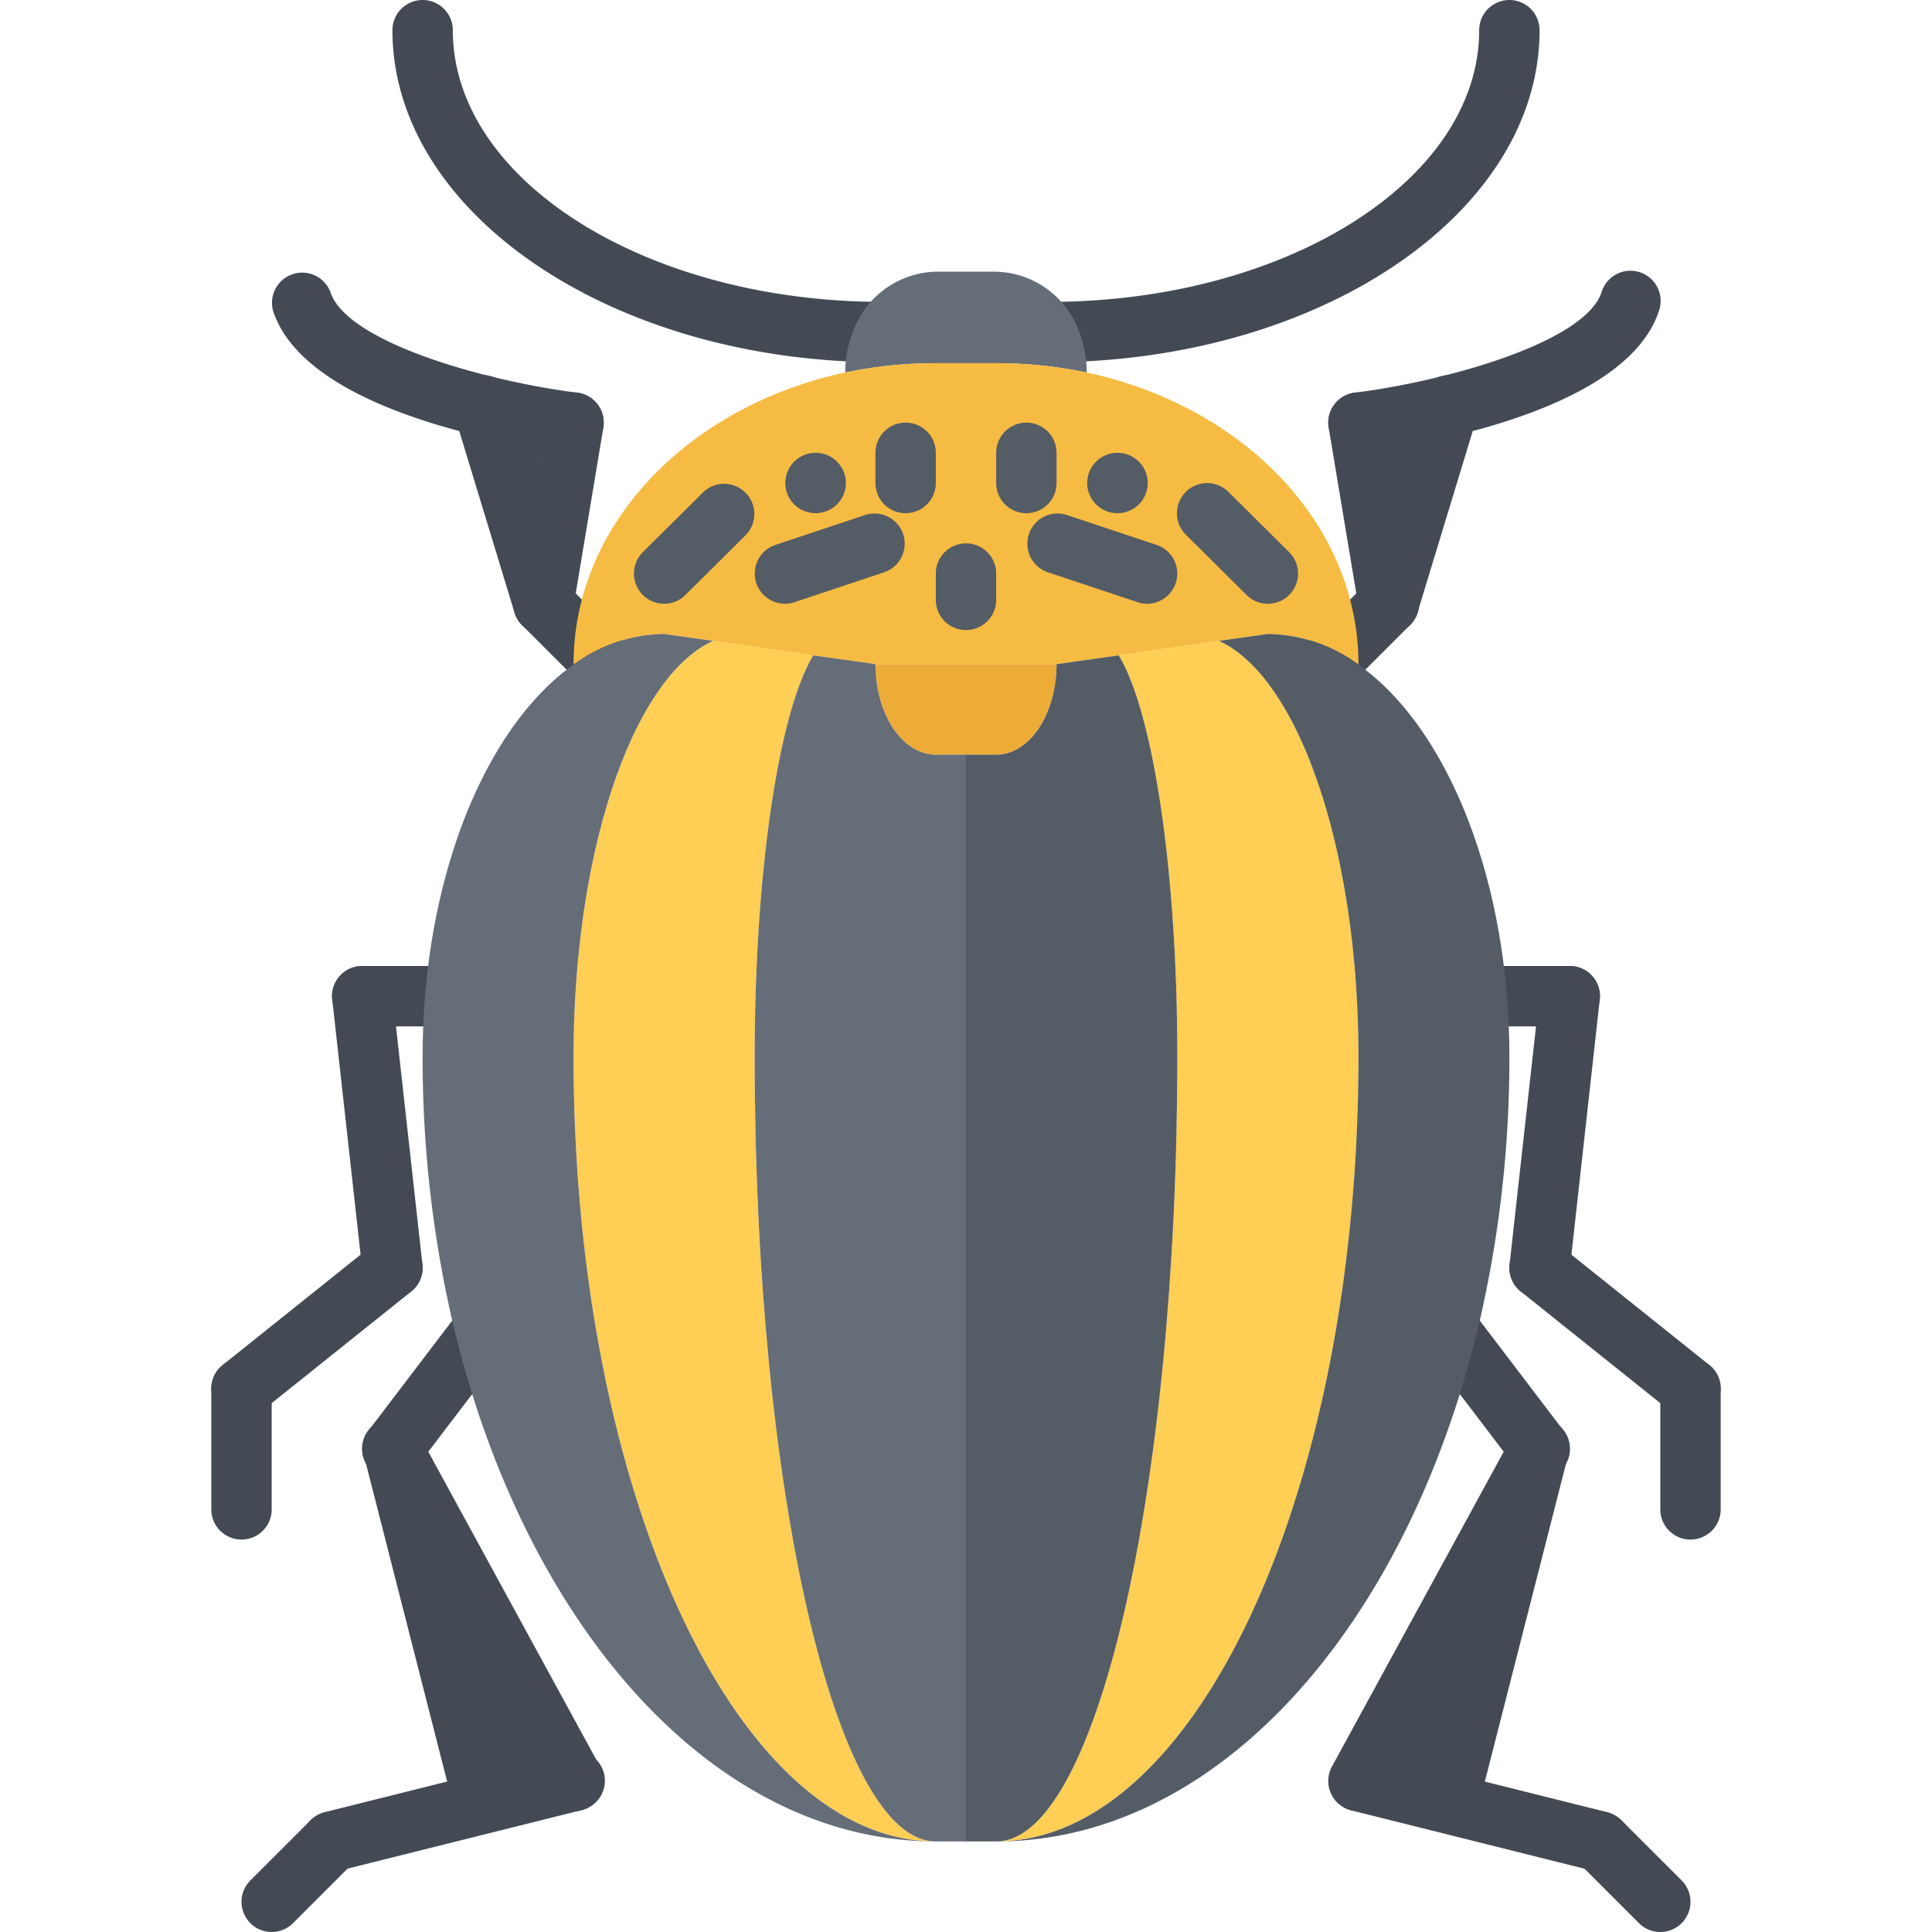 <svg xmlns="http://www.w3.org/2000/svg" width="64" height="64" viewBox="0 0 64 64" id="beetle">
  <path fill="#434a54" d="M34.747 12a1 1 0 010-2C42.606 10 49 5.963 49 1a1 1 0 012 0C51 7.065 43.709 12 34.747 12zM44 23a1 1 0 01-.707-1.707l2-2A1.0 1 0 1146.707 20.707l-2 2A.997.997 0 0144 23z"></path>
  <path fill="#434a54" d="M45.999,21a1.0 1,0,0,1-.985-.836l-1-6a1.0 1,0,0,1,1.973-.328l1,6a1,1,0,0,1-.822,1.15A.949.949,0,0,1,45.999,21Z"></path>
  <path fill="#434a54" d="M44.999,15a1,1,0,0,1-.123-1.992c3.062-.385,7.624-1.671,8.176-3.324a1.0 1,0,1,1,1.896.633c-1.141,3.424-8.384,4.496-9.824,4.676A1.088,1.088,0,0,1,44.999,15Z"></path>
  <path fill="#434a54" d="M46 21a.999.999 0 01-.957-1.291l2-6.573a1 1 0 011.914.582l-2 6.573A1.001 1.001 0 0146 21zM56 51a.999.999 0 01-1-1V46a1 1 0 012 0v4A.999.999 0 0156 51z"></path>
  <path fill="#434a54" d="M55.999 47a.997.997 0 01-.624-.219l-5-4a1 1 0 111.25-1.562l5 4A1 1 0 0155.999 47zM52 34H48.918a1 1 0 010-2H52a1 1 0 010 2z"></path>
  <path fill="#434a54" d="M51.001 43a1.062 1.062 0 01-.111-.006 1.001 1.001 0 01-.884-1.104l1-9a1 1 0 111.988.221l-1 9A1 1 0 0151.001 43zM55 64a.997.997 0 01-.707-.293l-2-2A1.0 1 0 0153.707 60.293l2 2A1 1 0 0155 64z"></path>
  <path fill="#434a54" d="M53.001 62a.993.993 0 01-.243-.03l-8-2a1.0 1 0 01.484-1.939l8 2A1.0 1 0 0153.001 62zM51.001 49a.999.999 0 01-.797-.395l-3.044-4A1 1 0 1148.752 43.395l3.044 4A1 1 0 0151.001 49z"></path>
  <path fill="#434a54" d="M44.999 60a1 1 0 01-.877-1.479l6-11a1.0 1 0 111.756.957l-6 11A.999.999 0 0144.999 60zM29.253 12C20.291 12 13 7.065 13 1a1 1 0 012 0c0 4.963 6.394 9 14.253 9a1 1 0 010 2zM20 23a.997.997 0 01-.707-.293l-2-2A1.0 1 0 0118.707 19.293l2 2A1 1 0 0120 23z"></path>
  <path fill="#434a54" d="M18.001,21a.949.949,0,0,1-.165-.014,1,1,0,0,1-.822-1.15l1-6a1.0 1,0,0,1,1.973.328l-1,6A1.0 1,0,0,1,18.001,21Z"></path>
  <path fill="#434a54" d="M19.001,15a1.088,1.088,0,0,1-.125-.008c-1.44-.18-8.684-1.252-9.824-4.676a1.0 1,0,0,1,1.896-.633C11.5,11.337,16.062,12.623,19.124,13.008A1,1,0,0,1,19.001,15Z"></path>
  <path fill="#434a54" d="M18 21a1.001 1.001 0 01-.957-.709l-2-6.573a1 1 0 011.914-.582l2 6.573A.999.999 0 0118 21zM8 51a.999.999 0 01-1-1V46a1 1 0 012 0v4A.999.999 0 018 51z"></path>
  <path fill="#434a54" d="M8.001 47a1 1 0 01-.626-1.781l5-4a1 1 0 011.25 1.562l-5 4A.997.997 0 018.001 47zM15.082 34H12a1 1 0 010-2h3.082a1 1 0 110 2z"></path>
  <path fill="#434a54" d="M12.999 43a1 1 0 01-.993-.89l-1-9a1 1 0 111.988-.221l1 9a1.001 1.001 0 01-.884 1.104A1.076 1.076 0 0112.999 43zM9 64a1 1 0 01-.707-1.707l2-2A1.0 1 0 0111.707 61.707l-2 2A.997.997 0 019 64z"></path>
  <path fill="#434a54" d="M10.999 62a1.0 1 0 01-.241-1.97l8-2a1.0 1 0 11.484 1.939l-8 2A.993.993 0 0110.999 62zM12.999 49a1 1 0 01-.795-1.605l3.044-4a1 1 0 111.592 1.211l-3.044 4A.999.999 0 0112.999 49z"></path>
  <path fill="#434a54" d="M19.001,60a.999.999,0,0,1-.879-.521l-6-11a1.0 1,0,1,1,1.756-.957l6,11A1,1,0,0,1,19.001,60Z"></path>
  <g>
    <path fill="#434a54" d="M18 14l-1 6-2-6.57A30.256 30.256 0 0018 14zM49 13.43L47 20l-1-6A30.256 30.256 0 0049 13.43z"></path>
    <path fill="#656d78" d="M31,9h2a3.002,3.002,0,0,1,2.75,2A3.671,3.671,0,0,1,36,12.34a14.672,14.672,0,0,0-3-.31H31a14.672,14.672,0,0,0-3,.31A3.671,3.671,0,0,1,28.25,11,3.002,3.002,0,0,1,31,9Z"></path>
    <path fill="#f6bb42" d="M35,22H29l-2.06-.29-3.32-.48L22,21a5.171,5.171,0,0,0-2.99,1.01L19,22c0-4.65,3.82-8.55,9-9.66a14.672,14.672,0,0,1,3-.31h2a14.672,14.672,0,0,1,3,.31c5.18,1.11,9,5.01,9,9.66l-.01.01A5.171,5.171,0,0,0,42,21l-1.62.23-3.32.48Z"></path>
    <path fill="#edab37" d="M29,22h6c0,1.66-.89,3-2,3H31C29.89,25,29,23.66,29,22Z"></path>
    <polygon fill="#434a54" points="46 59 52 48 49 59.75 46 59"></polygon>
    <path fill="#ffce54" d="M45,35c0,14.37-5.37,26-12,26,3.32,0,6-11.63,6-26,0-6.19-.81-11.43-1.94-13.29l3.32-.48C43.01,22.43,45,28.13,45,35Z"></path>
    <path fill="#545c66" d="M37.06,21.71C38.19,23.57,39,28.81,39,35c0,14.37-2.68,26-6,26H32V25h1c1.11,0,2-1.34,2-3Z"></path>
    <path fill="#545c66" d="M42,21a5.171,5.171,0,0,1,2.99,1.01c2.6,1.83,4.52,5.98,4.93,10.99.05.65.08,1.32.08,2a38.753,38.753,0,0,1-1.04,9C46.56,53.93,40.33,61,33,61c6.63,0,12-11.63,12-26,0-6.87-1.99-12.57-4.62-13.77Z"></path>
    <path fill="#ffce54" d="M25,35c0,14.37,2.68,26,6,26-6.63,0-12-11.63-12-26,0-6.87,1.99-12.57,4.62-13.77l3.32.48C25.81,23.57,25,28.81,25,35Z"></path>
    <path fill="#656d78" d="M31,25h1V61H31c-3.32,0-6-11.63-6-26,0-6.19.81-11.43,1.94-13.29L29,22C29,23.66,29.89,25,31,25Z"></path>
    <path fill="#656d78" d="M19,35c0,14.37,5.37,26,12,26-7.33,0-13.56-7.07-15.96-17A38.753,38.753,0,0,1,14,35c0-.68.03-1.35.08-2,.41-5.01,2.33-9.16,4.93-10.99A5.171,5.171,0,0,1,22,21l1.62.23C20.99,22.43,19,28.13,19,35Z"></path>
    <polygon fill="#434a54" points="12 48 18 59 15 59.75 12 48"></polygon>
  </g>
  <g>
    <path fill="#545c66" d="M26 20a1.0 1 0 01-.316-1.948l3-1a1.0 1 0 01.633 1.896l-3 1A.998.998 0 0126 20zM22 20a1 1 0 01-.704-1.71l2-1.985a1.0 1 0 011.408 1.42l-2 1.985A.995.995 0 0122 20zM30 17a.999.999 0 01-1-1V15a1 1 0 012 0v1A.999.999 0 0130 17zM32 20.871a.999.999 0 01-1-1V19a1 1 0 012 0v.871A.999.999 0 0132 20.871zM27.02 17a1 1 0 01-.01-2h.01a1 1 0 110 2zM38 20a.998.998 0 01-.316-.052l-3-1a1.0 1 0 01.633-1.896l3 1A1.0 1 0 0138 20zM42 20a.995.995 0 01-.704-.29l-2-1.985a1.0 1 0 111.408-1.42l2 1.985A1 1 0 0142 20zM34 17a.999.999 0 01-1-1V15a1 1 0 012 0v1A.999.999 0 0134 17zM37.02 17a1 1 0 01-.01-2h.01a1 1 0 010 2z"></path>
  </g>
</svg>
